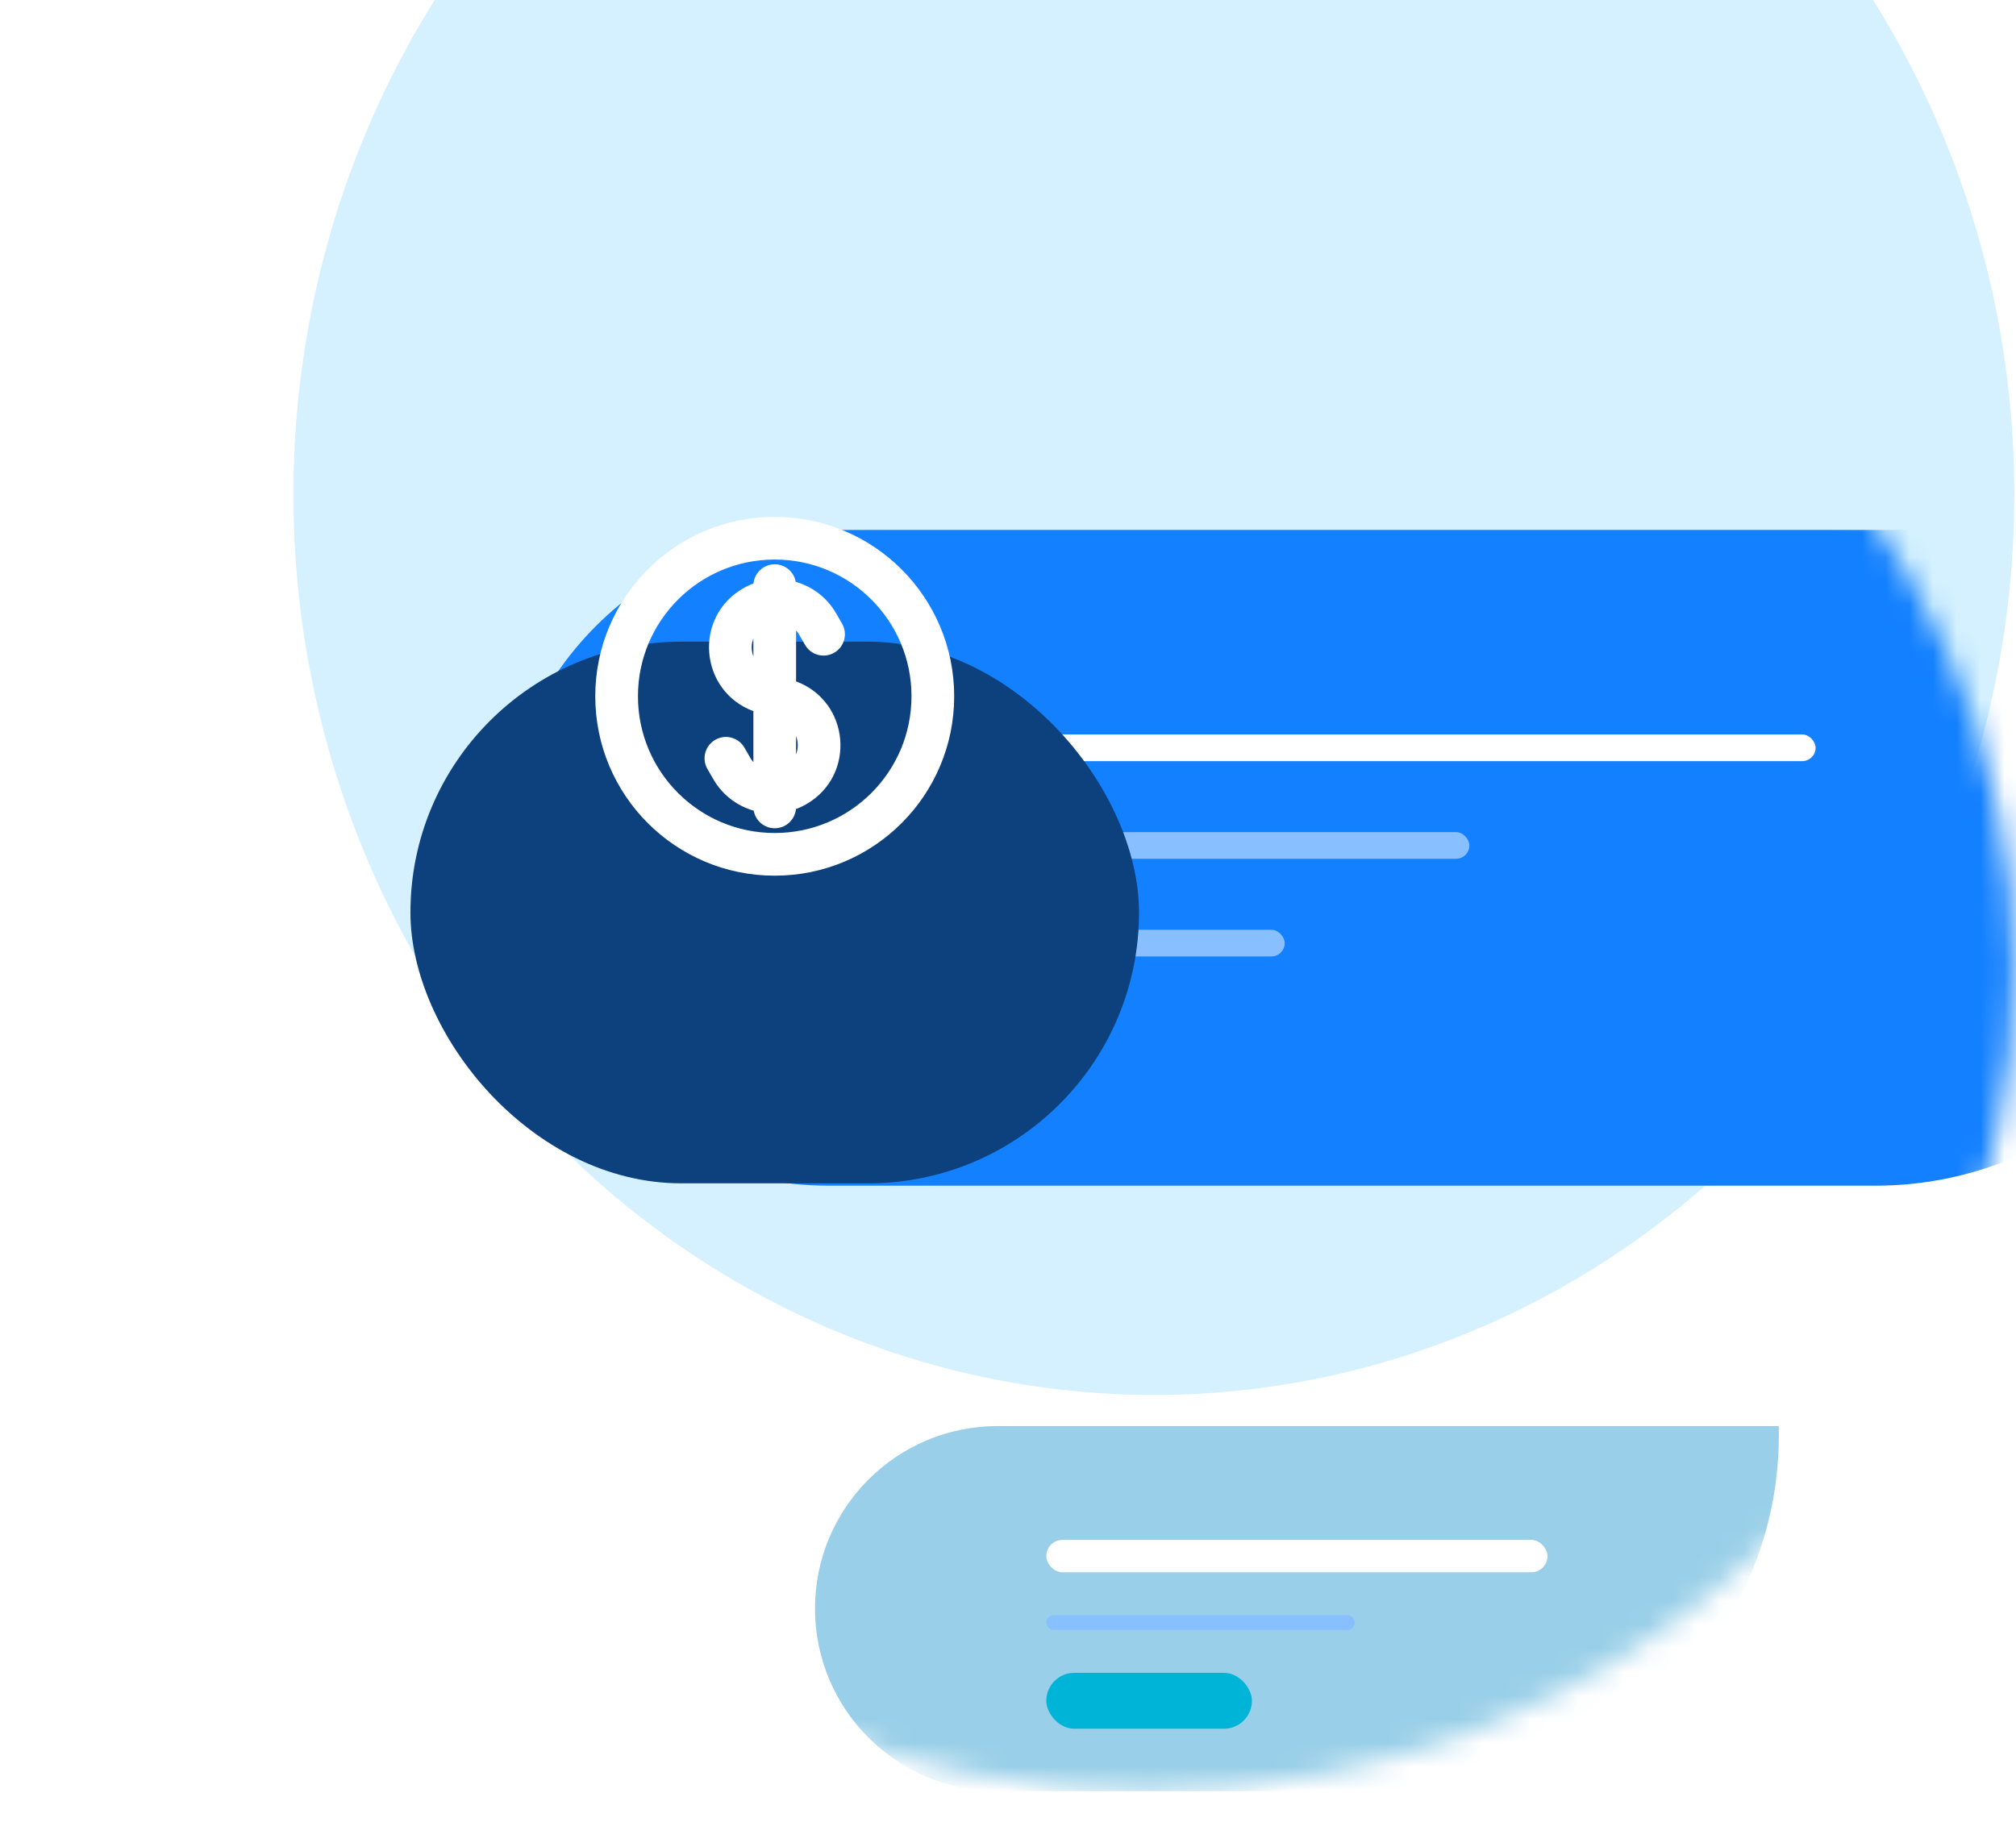 <svg width="85" height="77" viewBox="0 0 85 77" fill="none" xmlns="http://www.w3.org/2000/svg">
<g id="docment created rfor upload response">
<g id="Ellipse 156" filter="url(#filter0_i_1519_464)">
<ellipse cx="48.65" cy="38.851" rx="36.279" ry="37.98" fill="#D1F0FF" fill-opacity="0.9"/>
</g>
<g id="document">
<g id="Mask group">
<mask id="mask0_1519_464" style="mask-type:alpha" maskUnits="userSpaceOnUse" x="11" y="6" width="74" height="70">
<ellipse id="Ellipse 155" cx="48.377" cy="40.907" rx="36.553" ry="34.633" fill="#D9D9D9"/>
</mask>
<g mask="url(#mask0_1519_464)">
<g id="document created ">
<path id="Rectangle 277" d="M21.079 36.177C21.079 28.54 27.27 22.349 34.907 22.349H94.069V35.005C94.069 43.289 87.353 50.005 79.069 50.005H34.907C27.27 50.005 21.079 43.814 21.079 36.177Z" fill="#1380FF"/>
<rect id="Rectangle 278" x="38.596" y="30.975" width="37.955" height="1.125" rx="0.563" fill="white"/>
<rect id="Rectangle 279" x="38.596" y="35.094" width="23.357" height="1.125" rx="0.563" fill="#88BFFF"/>
<rect id="Rectangle 280" x="38.596" y="39.213" width="15.571" height="1.125" rx="0.563" fill="#88BFFF"/>
</g>
<g id="document created _2">
<path id="Rectangle 277_2" d="M34.363 67.841C34.363 63.589 37.81 60.143 42.062 60.143H75V60.54C75 68.824 68.284 75.54 60 75.54H42.062C37.81 75.54 34.363 72.093 34.363 67.841Z" fill="#8ECAE6" fill-opacity="0.9"/>
<rect id="Rectangle 278_2" x="44.115" y="64.944" width="21.131" height="1.366" rx="0.683" fill="white"/>
<rect id="Rectangle 279_2" x="44.115" y="68.117" width="13.004" height="0.626" rx="0.313" fill="#88BFFF"/>
<rect id="Rectangle 280_2" x="44.115" y="70.551" width="8.669" height="2.357" rx="1.178" fill="#00B4D8"/>
</g>
</g>
</g>
<g id="right mark">
<g id="Rectangle 281" filter="url(#filter1_d_1519_464)">
<rect x="17.305" y="18.062" width="30.719" height="22.844" rx="11.422" fill="#0C417E"/>
</g>
<g id="Dollar Circle">
<path id="Vector" d="M33.486 28.921L33.486 28.921L33.365 28.876L33.365 26.18C33.568 26.288 33.743 26.452 33.866 26.665L34.117 27.099C34.31 27.434 34.738 27.548 35.073 27.355C35.408 27.162 35.522 26.734 35.329 26.399L35.079 25.965C34.693 25.296 34.061 24.858 33.365 24.698V24.698C33.365 24.311 33.051 23.998 32.665 23.998C32.278 23.998 31.965 24.311 31.965 24.698V24.752C31.782 24.81 31.602 24.888 31.43 24.988C29.468 26.12 29.718 29.026 31.843 29.808L31.965 29.853V32.549C31.762 32.441 31.587 32.277 31.463 32.064L31.213 31.63C31.02 31.295 30.591 31.18 30.257 31.374C29.922 31.567 29.807 31.995 30 32.33L30.251 32.764C30.637 33.432 31.269 33.87 31.965 34.031V34.031C31.965 34.418 32.278 34.731 32.665 34.731C33.051 34.731 33.365 34.418 33.365 34.031V33.977C33.548 33.919 33.727 33.841 33.9 33.741C35.861 32.609 35.612 29.703 33.486 28.921ZM31.965 26.312L31.965 28.292C31.351 27.802 31.323 26.824 31.965 26.312ZM33.365 32.417V30.437C33.979 30.927 34.006 31.905 33.365 32.417ZM32.665 21.998C28.596 21.998 25.298 25.296 25.298 29.364C25.298 33.433 28.596 36.731 32.665 36.731C36.733 36.731 40.031 33.433 40.031 29.364C40.031 25.296 36.733 21.998 32.665 21.998ZM26.698 29.364C26.698 26.069 29.369 23.398 32.665 23.398C35.96 23.398 38.631 26.069 38.631 29.364C38.631 32.66 35.96 35.331 32.665 35.331C29.369 35.331 26.698 32.66 26.698 29.364Z" fill="white" stroke="white" stroke-width="0.4" stroke-linecap="round"/>
</g>
</g>
</g>
</g>
<defs>
<filter id="filter0_i_1519_464" x="12.371" y="-5.129" width="72.559" height="81.961" filterUnits="userSpaceOnUse" color-interpolation-filters="sRGB">
<feFlood flood-opacity="0" result="BackgroundImageFix"/>
<feBlend mode="normal" in="SourceGraphic" in2="BackgroundImageFix" result="shape"/>
<feColorMatrix in="SourceAlpha" type="matrix" values="0 0 0 0 0 0 0 0 0 0 0 0 0 0 0 0 0 0 127 0" result="hardAlpha"/>
<feOffset dy="-18"/>
<feGaussianBlur stdDeviation="3"/>
<feComposite in2="hardAlpha" operator="arithmetic" k2="-1" k3="1"/>
<feColorMatrix type="matrix" values="0 0 0 0 0.958 0 0 0 0 0.958 0 0 0 0 0.958 0 0 0 0.38 0"/>
<feBlend mode="normal" in2="shape" result="effect1_innerShadow_1519_464"/>
</filter>
<filter id="filter1_d_1519_464" x="0.305" y="10.062" width="64.719" height="56.844" filterUnits="userSpaceOnUse" color-interpolation-filters="sRGB">
<feFlood flood-opacity="0" result="BackgroundImageFix"/>
<feColorMatrix in="SourceAlpha" type="matrix" values="0 0 0 0 0 0 0 0 0 0 0 0 0 0 0 0 0 0 127 0" result="hardAlpha"/>
<feOffset dy="9"/>
<feGaussianBlur stdDeviation="8.5"/>
<feComposite in2="hardAlpha" operator="out"/>
<feColorMatrix type="matrix" values="0 0 0 0 0.149 0 0 0 0 0.196 0 0 0 0 0.22 0 0 0 0.27 0"/>
<feBlend mode="normal" in2="BackgroundImageFix" result="effect1_dropShadow_1519_464"/>
<feBlend mode="normal" in="SourceGraphic" in2="effect1_dropShadow_1519_464" result="shape"/>
</filter>
</defs>
</svg>
